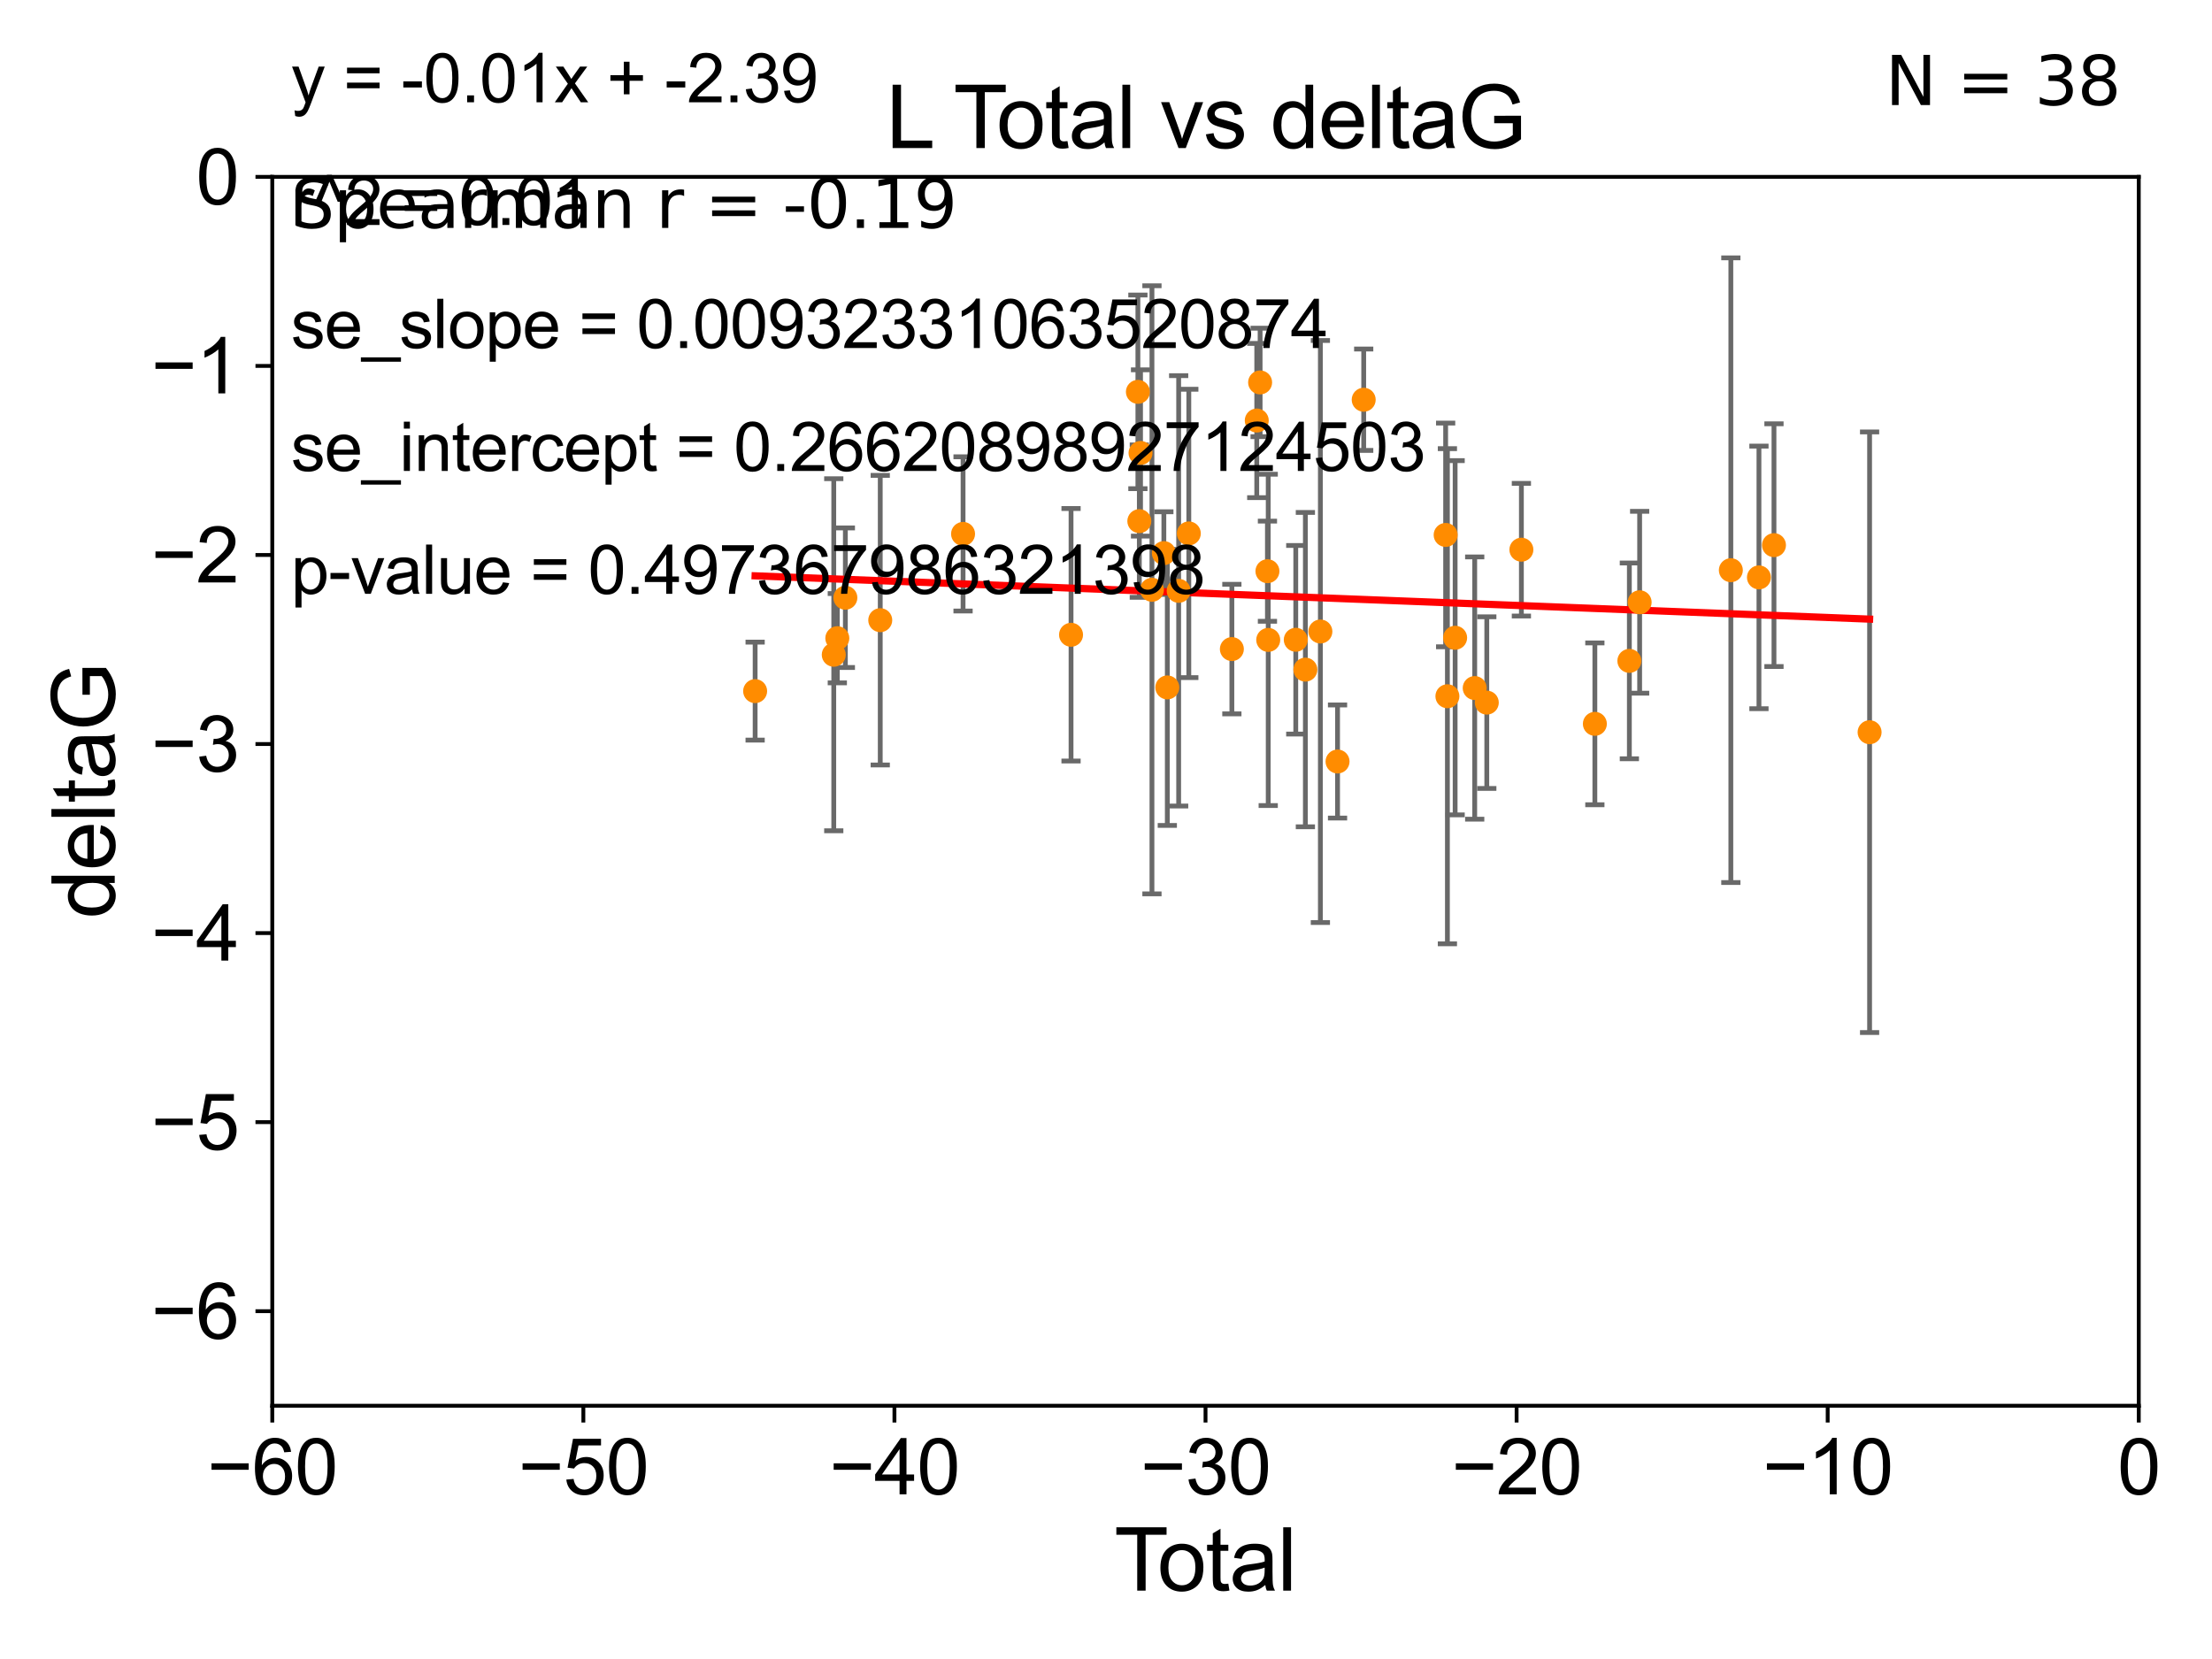 <?xml version="1.0" encoding="utf-8" standalone="no"?>
<!DOCTYPE svg PUBLIC "-//W3C//DTD SVG 1.1//EN"
  "http://www.w3.org/Graphics/SVG/1.1/DTD/svg11.dtd">
<svg xmlns:xlink="http://www.w3.org/1999/xlink" width="460.8pt" height="345.6pt" viewBox="0 0 460.8 345.6" xmlns="http://www.w3.org/2000/svg" version="1.1">
 <defs>
  <style type="text/css">*{stroke-linejoin: round; stroke-linecap: butt}</style>
 </defs>
 <g id="figure_1">
  <g id="patch_1">
   <path d="M 0 345.6 
L 460.8 345.6 
L 460.8 0 
L 0 0 
z
" style="fill: #ffffff"/>
  </g>
  <g id="axes_1">
   <g id="patch_2">
    <path d="M 56.72 292.84 
L 445.545 292.84 
L 445.545 36.842 
L 56.72 36.842 
z
" style="fill: #ffffff"/>
   </g>
   <g id="PathCollection_1">
    <defs>
     <path id="m56b2eea9cc" d="M 0 1.118 
C 0.297 1.118 0.581 1 0.791 0.791 
C 1 0.581 1.118 0.297 1.118 0 
C 1.118 -0.297 1 -0.581 0.791 -0.791 
C 0.581 -1 0.297 -1.118 0 -1.118 
C -0.297 -1.118 -0.581 -1 -0.791 -0.791 
C -1 -0.581 -1.118 -0.297 -1.118 0 
C -1.118 0.297 -1 0.581 -0.791 0.791 
C -0.581 1 -0.297 1.118 0 1.118 
z
" style="stroke: #ff8c00"/>
    </defs>
    <g clip-path="url(#p511d4b8b87)">
     <use xlink:href="#m56b2eea9cc" x="157.308" y="143.973" style="fill: #ff8c00; stroke: #ff8c00"/>
     <use xlink:href="#m56b2eea9cc" x="173.688" y="136.396" style="fill: #ff8c00; stroke: #ff8c00"/>
     <use xlink:href="#m56b2eea9cc" x="174.428" y="132.951" style="fill: #ff8c00; stroke: #ff8c00"/>
     <use xlink:href="#m56b2eea9cc" x="176.105" y="124.516" style="fill: #ff8c00; stroke: #ff8c00"/>
     <use xlink:href="#m56b2eea9cc" x="183.372" y="129.194" style="fill: #ff8c00; stroke: #ff8c00"/>
     <use xlink:href="#m56b2eea9cc" x="200.623" y="111.222" style="fill: #ff8c00; stroke: #ff8c00"/>
     <use xlink:href="#m56b2eea9cc" x="223.118" y="132.235" style="fill: #ff8c00; stroke: #ff8c00"/>
     <use xlink:href="#m56b2eea9cc" x="237.045" y="81.629" style="fill: #ff8c00; stroke: #ff8c00"/>
     <use xlink:href="#m56b2eea9cc" x="237.343" y="108.561" style="fill: #ff8c00; stroke: #ff8c00"/>
     <use xlink:href="#m56b2eea9cc" x="237.594" y="94.36" style="fill: #ff8c00; stroke: #ff8c00"/>
     <use xlink:href="#m56b2eea9cc" x="239.973" y="122.865" style="fill: #ff8c00; stroke: #ff8c00"/>
     <use xlink:href="#m56b2eea9cc" x="242.452" y="115.224" style="fill: #ff8c00; stroke: #ff8c00"/>
     <use xlink:href="#m56b2eea9cc" x="243.172" y="143.203" style="fill: #ff8c00; stroke: #ff8c00"/>
     <use xlink:href="#m56b2eea9cc" x="245.537" y="123.086" style="fill: #ff8c00; stroke: #ff8c00"/>
     <use xlink:href="#m56b2eea9cc" x="247.651" y="111.123" style="fill: #ff8c00; stroke: #ff8c00"/>
     <use xlink:href="#m56b2eea9cc" x="256.621" y="135.214" style="fill: #ff8c00; stroke: #ff8c00"/>
     <use xlink:href="#m56b2eea9cc" x="261.805" y="87.602" style="fill: #ff8c00; stroke: #ff8c00"/>
     <use xlink:href="#m56b2eea9cc" x="262.505" y="79.666" style="fill: #ff8c00; stroke: #ff8c00"/>
     <use xlink:href="#m56b2eea9cc" x="264.03" y="118.992" style="fill: #ff8c00; stroke: #ff8c00"/>
     <use xlink:href="#m56b2eea9cc" x="264.194" y="133.304" style="fill: #ff8c00; stroke: #ff8c00"/>
     <use xlink:href="#m56b2eea9cc" x="269.932" y="133.276" style="fill: #ff8c00; stroke: #ff8c00"/>
     <use xlink:href="#m56b2eea9cc" x="271.934" y="139.496" style="fill: #ff8c00; stroke: #ff8c00"/>
     <use xlink:href="#m56b2eea9cc" x="275.059" y="131.555" style="fill: #ff8c00; stroke: #ff8c00"/>
     <use xlink:href="#m56b2eea9cc" x="278.635" y="158.636" style="fill: #ff8c00; stroke: #ff8c00"/>
     <use xlink:href="#m56b2eea9cc" x="284.084" y="83.271" style="fill: #ff8c00; stroke: #ff8c00"/>
     <use xlink:href="#m56b2eea9cc" x="301.154" y="111.437" style="fill: #ff8c00; stroke: #ff8c00"/>
     <use xlink:href="#m56b2eea9cc" x="301.521" y="145.041" style="fill: #ff8c00; stroke: #ff8c00"/>
     <use xlink:href="#m56b2eea9cc" x="303.131" y="132.856" style="fill: #ff8c00; stroke: #ff8c00"/>
     <use xlink:href="#m56b2eea9cc" x="307.209" y="143.333" style="fill: #ff8c00; stroke: #ff8c00"/>
     <use xlink:href="#m56b2eea9cc" x="309.726" y="146.367" style="fill: #ff8c00; stroke: #ff8c00"/>
     <use xlink:href="#m56b2eea9cc" x="316.933" y="114.51" style="fill: #ff8c00; stroke: #ff8c00"/>
     <use xlink:href="#m56b2eea9cc" x="332.239" y="150.79" style="fill: #ff8c00; stroke: #ff8c00"/>
     <use xlink:href="#m56b2eea9cc" x="339.426" y="137.675" style="fill: #ff8c00; stroke: #ff8c00"/>
     <use xlink:href="#m56b2eea9cc" x="341.568" y="125.461" style="fill: #ff8c00; stroke: #ff8c00"/>
     <use xlink:href="#m56b2eea9cc" x="360.567" y="118.783" style="fill: #ff8c00; stroke: #ff8c00"/>
     <use xlink:href="#m56b2eea9cc" x="366.421" y="120.283" style="fill: #ff8c00; stroke: #ff8c00"/>
     <use xlink:href="#m56b2eea9cc" x="369.551" y="113.563" style="fill: #ff8c00; stroke: #ff8c00"/>
     <use xlink:href="#m56b2eea9cc" x="389.47" y="152.536" style="fill: #ff8c00; stroke: #ff8c00"/>
    </g>
   </g>
   <g id="matplotlib.axis_1">
    <g id="xtick_1">
     <g id="line2d_1">
      <defs>
       <path id="mb2eb479eda" d="M 0 0 
L 0 3.5 
" style="stroke: #000000; stroke-width: 0.8"/>
      </defs>
      <g>
       <use xlink:href="#mb2eb479eda" x="56.72" y="292.84" style="stroke: #000000; stroke-width: 0.8"/>
      </g>
     </g>
     <g id="text_1">
      <!-- −60 -->
      <g transform="translate(43.15 311.293)scale(0.16 -0.16)">
       <defs>
        <path id="ArialMT-2212" d="M 3381 1997 
L 356 1997 
L 356 2522 
L 3381 2522 
L 3381 1997 
z
" transform="scale(0.016)"/>
        <path id="ArialMT-36" d="M 3184 3459 
L 2625 3416 
Q 2550 3747 2413 3897 
Q 2184 4138 1850 4138 
Q 1581 4138 1378 3988 
Q 1113 3794 959 3422 
Q 806 3050 800 2363 
Q 1003 2672 1297 2822 
Q 1591 2972 1913 2972 
Q 2475 2972 2870 2558 
Q 3266 2144 3266 1488 
Q 3266 1056 3080 686 
Q 2894 316 2569 119 
Q 2244 -78 1831 -78 
Q 1128 -78 684 439 
Q 241 956 241 2144 
Q 241 3472 731 4075 
Q 1159 4600 1884 4600 
Q 2425 4600 2770 4297 
Q 3116 3994 3184 3459 
z
M 888 1484 
Q 888 1194 1011 928 
Q 1134 663 1356 523 
Q 1578 384 1822 384 
Q 2178 384 2434 671 
Q 2691 959 2691 1453 
Q 2691 1928 2437 2201 
Q 2184 2475 1800 2475 
Q 1419 2475 1153 2201 
Q 888 1928 888 1484 
z
" transform="scale(0.016)"/>
        <path id="ArialMT-30" d="M 266 2259 
Q 266 3072 433 3567 
Q 600 4063 929 4331 
Q 1259 4600 1759 4600 
Q 2128 4600 2406 4451 
Q 2684 4303 2865 4023 
Q 3047 3744 3150 3342 
Q 3253 2941 3253 2259 
Q 3253 1453 3087 958 
Q 2922 463 2592 192 
Q 2263 -78 1759 -78 
Q 1097 -78 719 397 
Q 266 969 266 2259 
z
M 844 2259 
Q 844 1131 1108 757 
Q 1372 384 1759 384 
Q 2147 384 2411 759 
Q 2675 1134 2675 2259 
Q 2675 3391 2411 3762 
Q 2147 4134 1753 4134 
Q 1366 4134 1134 3806 
Q 844 3388 844 2259 
z
" transform="scale(0.016)"/>
       </defs>
       <use xlink:href="#ArialMT-2212"/>
       <use xlink:href="#ArialMT-36" x="58.398"/>
       <use xlink:href="#ArialMT-30" x="114.014"/>
      </g>
     </g>
    </g>
    <g id="xtick_2">
     <g id="line2d_2">
      <g>
       <use xlink:href="#mb2eb479eda" x="121.524" y="292.84" style="stroke: #000000; stroke-width: 0.8"/>
      </g>
     </g>
     <g id="text_2">
      <!-- −50 -->
      <g transform="translate(107.954 311.293)scale(0.16 -0.16)">
       <defs>
        <path id="ArialMT-35" d="M 266 1200 
L 856 1250 
Q 922 819 1161 601 
Q 1400 384 1738 384 
Q 2144 384 2425 690 
Q 2706 997 2706 1503 
Q 2706 1984 2436 2262 
Q 2166 2541 1728 2541 
Q 1456 2541 1237 2417 
Q 1019 2294 894 2097 
L 366 2166 
L 809 4519 
L 3088 4519 
L 3088 3981 
L 1259 3981 
L 1013 2750 
Q 1425 3038 1878 3038 
Q 2478 3038 2890 2622 
Q 3303 2206 3303 1553 
Q 3303 931 2941 478 
Q 2500 -78 1738 -78 
Q 1113 -78 717 272 
Q 322 622 266 1200 
z
" transform="scale(0.016)"/>
       </defs>
       <use xlink:href="#ArialMT-2212"/>
       <use xlink:href="#ArialMT-35" x="58.398"/>
       <use xlink:href="#ArialMT-30" x="114.014"/>
      </g>
     </g>
    </g>
    <g id="xtick_3">
     <g id="line2d_3">
      <g>
       <use xlink:href="#mb2eb479eda" x="186.328" y="292.84" style="stroke: #000000; stroke-width: 0.8"/>
      </g>
     </g>
     <g id="text_3">
      <!-- −40 -->
      <g transform="translate(172.758 311.293)scale(0.16 -0.16)">
       <defs>
        <path id="ArialMT-34" d="M 2069 0 
L 2069 1097 
L 81 1097 
L 81 1613 
L 2172 4581 
L 2631 4581 
L 2631 1613 
L 3250 1613 
L 3250 1097 
L 2631 1097 
L 2631 0 
L 2069 0 
z
M 2069 1613 
L 2069 3678 
L 634 1613 
L 2069 1613 
z
" transform="scale(0.016)"/>
       </defs>
       <use xlink:href="#ArialMT-2212"/>
       <use xlink:href="#ArialMT-34" x="58.398"/>
       <use xlink:href="#ArialMT-30" x="114.014"/>
      </g>
     </g>
    </g>
    <g id="xtick_4">
     <g id="line2d_4">
      <g>
       <use xlink:href="#mb2eb479eda" x="251.132" y="292.84" style="stroke: #000000; stroke-width: 0.8"/>
      </g>
     </g>
     <g id="text_4">
      <!-- −30 -->
      <g transform="translate(237.562 311.293)scale(0.16 -0.16)">
       <defs>
        <path id="ArialMT-33" d="M 269 1209 
L 831 1284 
Q 928 806 1161 595 
Q 1394 384 1728 384 
Q 2125 384 2398 659 
Q 2672 934 2672 1341 
Q 2672 1728 2419 1979 
Q 2166 2231 1775 2231 
Q 1616 2231 1378 2169 
L 1441 2663 
Q 1497 2656 1531 2656 
Q 1891 2656 2178 2843 
Q 2466 3031 2466 3422 
Q 2466 3731 2256 3934 
Q 2047 4138 1716 4138 
Q 1388 4138 1169 3931 
Q 950 3725 888 3313 
L 325 3413 
Q 428 3978 793 4289 
Q 1159 4600 1703 4600 
Q 2078 4600 2393 4439 
Q 2709 4278 2876 4000 
Q 3044 3722 3044 3409 
Q 3044 3113 2884 2869 
Q 2725 2625 2413 2481 
Q 2819 2388 3044 2092 
Q 3269 1797 3269 1353 
Q 3269 753 2831 336 
Q 2394 -81 1725 -81 
Q 1122 -81 723 278 
Q 325 638 269 1209 
z
" transform="scale(0.016)"/>
       </defs>
       <use xlink:href="#ArialMT-2212"/>
       <use xlink:href="#ArialMT-33" x="58.398"/>
       <use xlink:href="#ArialMT-30" x="114.014"/>
      </g>
     </g>
    </g>
    <g id="xtick_5">
     <g id="line2d_5">
      <g>
       <use xlink:href="#mb2eb479eda" x="315.937" y="292.84" style="stroke: #000000; stroke-width: 0.8"/>
      </g>
     </g>
     <g id="text_5">
      <!-- −20 -->
      <g transform="translate(302.367 311.293)scale(0.16 -0.16)">
       <defs>
        <path id="ArialMT-32" d="M 3222 541 
L 3222 0 
L 194 0 
Q 188 203 259 391 
Q 375 700 629 1000 
Q 884 1300 1366 1694 
Q 2113 2306 2375 2664 
Q 2638 3022 2638 3341 
Q 2638 3675 2398 3904 
Q 2159 4134 1775 4134 
Q 1369 4134 1125 3890 
Q 881 3647 878 3216 
L 300 3275 
Q 359 3922 746 4261 
Q 1134 4600 1788 4600 
Q 2447 4600 2831 4234 
Q 3216 3869 3216 3328 
Q 3216 3053 3103 2787 
Q 2991 2522 2730 2228 
Q 2469 1934 1863 1422 
Q 1356 997 1212 845 
Q 1069 694 975 541 
L 3222 541 
z
" transform="scale(0.016)"/>
       </defs>
       <use xlink:href="#ArialMT-2212"/>
       <use xlink:href="#ArialMT-32" x="58.398"/>
       <use xlink:href="#ArialMT-30" x="114.014"/>
      </g>
     </g>
    </g>
    <g id="xtick_6">
     <g id="line2d_6">
      <g>
       <use xlink:href="#mb2eb479eda" x="380.741" y="292.84" style="stroke: #000000; stroke-width: 0.8"/>
      </g>
     </g>
     <g id="text_6">
      <!-- −10 -->
      <g transform="translate(367.171 311.293)scale(0.16 -0.16)">
       <defs>
        <path id="ArialMT-31" d="M 2384 0 
L 1822 0 
L 1822 3584 
Q 1619 3391 1289 3197 
Q 959 3003 697 2906 
L 697 3450 
Q 1169 3672 1522 3987 
Q 1875 4303 2022 4600 
L 2384 4600 
L 2384 0 
z
" transform="scale(0.016)"/>
       </defs>
       <use xlink:href="#ArialMT-2212"/>
       <use xlink:href="#ArialMT-31" x="58.398"/>
       <use xlink:href="#ArialMT-30" x="114.014"/>
      </g>
     </g>
    </g>
    <g id="xtick_7">
     <g id="line2d_7">
      <g>
       <use xlink:href="#mb2eb479eda" x="445.545" y="292.84" style="stroke: #000000; stroke-width: 0.8"/>
      </g>
     </g>
     <g id="text_7">
      <!-- 0 -->
      <g transform="translate(441.096 311.293)scale(0.16 -0.16)">
       <use xlink:href="#ArialMT-30"/>
      </g>
     </g>
    </g>
    <g id="text_8">
     <!-- Total -->
     <g transform="translate(232.127 331.357)scale(0.18 -0.18)">
      <defs>
       <path id="ArialMT-54" d="M 1659 0 
L 1659 4041 
L 150 4041 
L 150 4581 
L 3781 4581 
L 3781 4041 
L 2266 4041 
L 2266 0 
L 1659 0 
z
" transform="scale(0.016)"/>
       <path id="ArialMT-6f" d="M 213 1659 
Q 213 2581 725 3025 
Q 1153 3394 1769 3394 
Q 2453 3394 2887 2945 
Q 3322 2497 3322 1706 
Q 3322 1066 3130 698 
Q 2938 331 2570 128 
Q 2203 -75 1769 -75 
Q 1072 -75 642 372 
Q 213 819 213 1659 
z
M 791 1659 
Q 791 1022 1069 705 
Q 1347 388 1769 388 
Q 2188 388 2466 706 
Q 2744 1025 2744 1678 
Q 2744 2294 2464 2611 
Q 2184 2928 1769 2928 
Q 1347 2928 1069 2612 
Q 791 2297 791 1659 
z
" transform="scale(0.016)"/>
       <path id="ArialMT-74" d="M 1650 503 
L 1731 6 
Q 1494 -44 1306 -44 
Q 1000 -44 831 53 
Q 663 150 594 308 
Q 525 466 525 972 
L 525 2881 
L 113 2881 
L 113 3319 
L 525 3319 
L 525 4141 
L 1084 4478 
L 1084 3319 
L 1650 3319 
L 1650 2881 
L 1084 2881 
L 1084 941 
Q 1084 700 1114 631 
Q 1144 563 1211 522 
Q 1278 481 1403 481 
Q 1497 481 1650 503 
z
" transform="scale(0.016)"/>
       <path id="ArialMT-61" d="M 2588 409 
Q 2275 144 1986 34 
Q 1697 -75 1366 -75 
Q 819 -75 525 192 
Q 231 459 231 875 
Q 231 1119 342 1320 
Q 453 1522 633 1644 
Q 813 1766 1038 1828 
Q 1203 1872 1538 1913 
Q 2219 1994 2541 2106 
Q 2544 2222 2544 2253 
Q 2544 2597 2384 2738 
Q 2169 2928 1744 2928 
Q 1347 2928 1158 2789 
Q 969 2650 878 2297 
L 328 2372 
Q 403 2725 575 2942 
Q 747 3159 1072 3276 
Q 1397 3394 1825 3394 
Q 2250 3394 2515 3294 
Q 2781 3194 2906 3042 
Q 3031 2891 3081 2659 
Q 3109 2516 3109 2141 
L 3109 1391 
Q 3109 606 3145 398 
Q 3181 191 3288 0 
L 2700 0 
Q 2613 175 2588 409 
z
M 2541 1666 
Q 2234 1541 1622 1453 
Q 1275 1403 1131 1340 
Q 988 1278 909 1158 
Q 831 1038 831 891 
Q 831 666 1001 516 
Q 1172 366 1500 366 
Q 1825 366 2078 508 
Q 2331 650 2450 897 
Q 2541 1088 2541 1459 
L 2541 1666 
z
" transform="scale(0.016)"/>
       <path id="ArialMT-6c" d="M 409 0 
L 409 4581 
L 972 4581 
L 972 0 
L 409 0 
z
" transform="scale(0.016)"/>
      </defs>
      <use xlink:href="#ArialMT-54"/>
      <use xlink:href="#ArialMT-6f" x="49.959"/>
      <use xlink:href="#ArialMT-74" x="105.574"/>
      <use xlink:href="#ArialMT-61" x="133.357"/>
      <use xlink:href="#ArialMT-6c" x="188.973"/>
     </g>
    </g>
   </g>
   <g id="matplotlib.axis_2">
    <g id="ytick_1">
     <g id="line2d_8">
      <defs>
       <path id="m86c4dd6af6" d="M 0 0 
L -3.5 0 
" style="stroke: #000000; stroke-width: 0.8"/>
      </defs>
      <g>
       <use xlink:href="#m86c4dd6af6" x="56.72" y="273.148" style="stroke: #000000; stroke-width: 0.8"/>
      </g>
     </g>
     <g id="text_9">
      <!-- −6 -->
      <g transform="translate(31.477 278.874)scale(0.16 -0.16)">
       <use xlink:href="#ArialMT-2212"/>
       <use xlink:href="#ArialMT-36" x="58.398"/>
      </g>
     </g>
    </g>
    <g id="ytick_2">
     <g id="line2d_9">
      <g>
       <use xlink:href="#m86c4dd6af6" x="56.72" y="233.764" style="stroke: #000000; stroke-width: 0.8"/>
      </g>
     </g>
     <g id="text_10">
      <!-- −5 -->
      <g transform="translate(31.477 239.49)scale(0.16 -0.16)">
       <use xlink:href="#ArialMT-2212"/>
       <use xlink:href="#ArialMT-35" x="58.398"/>
      </g>
     </g>
    </g>
    <g id="ytick_3">
     <g id="line2d_10">
      <g>
       <use xlink:href="#m86c4dd6af6" x="56.72" y="194.379" style="stroke: #000000; stroke-width: 0.8"/>
      </g>
     </g>
     <g id="text_11">
      <!-- −4 -->
      <g transform="translate(31.477 200.106)scale(0.16 -0.16)">
       <use xlink:href="#ArialMT-2212"/>
       <use xlink:href="#ArialMT-34" x="58.398"/>
      </g>
     </g>
    </g>
    <g id="ytick_4">
     <g id="line2d_11">
      <g>
       <use xlink:href="#m86c4dd6af6" x="56.72" y="154.995" style="stroke: #000000; stroke-width: 0.8"/>
      </g>
     </g>
     <g id="text_12">
      <!-- −3 -->
      <g transform="translate(31.477 160.721)scale(0.16 -0.16)">
       <use xlink:href="#ArialMT-2212"/>
       <use xlink:href="#ArialMT-33" x="58.398"/>
      </g>
     </g>
    </g>
    <g id="ytick_5">
     <g id="line2d_12">
      <g>
       <use xlink:href="#m86c4dd6af6" x="56.72" y="115.611" style="stroke: #000000; stroke-width: 0.8"/>
      </g>
     </g>
     <g id="text_13">
      <!-- −2 -->
      <g transform="translate(31.477 121.337)scale(0.16 -0.16)">
       <use xlink:href="#ArialMT-2212"/>
       <use xlink:href="#ArialMT-32" x="58.398"/>
      </g>
     </g>
    </g>
    <g id="ytick_6">
     <g id="line2d_13">
      <g>
       <use xlink:href="#m86c4dd6af6" x="56.72" y="76.226" style="stroke: #000000; stroke-width: 0.8"/>
      </g>
     </g>
     <g id="text_14">
      <!-- −1 -->
      <g transform="translate(31.477 81.953)scale(0.16 -0.16)">
       <use xlink:href="#ArialMT-2212"/>
       <use xlink:href="#ArialMT-31" x="58.398"/>
      </g>
     </g>
    </g>
    <g id="ytick_7">
     <g id="line2d_14">
      <g>
       <use xlink:href="#m86c4dd6af6" x="56.72" y="36.842" style="stroke: #000000; stroke-width: 0.8"/>
      </g>
     </g>
     <g id="text_15">
      <!-- 0 -->
      <g transform="translate(40.822 42.568)scale(0.16 -0.16)">
       <use xlink:href="#ArialMT-30"/>
      </g>
     </g>
    </g>
    <g id="text_16">
     <!-- deltaG -->
     <g transform="translate(23.9 191.356)rotate(-90)scale(0.18 -0.18)">
      <defs>
       <path id="ArialMT-64" d="M 2575 0 
L 2575 419 
Q 2259 -75 1647 -75 
Q 1250 -75 917 144 
Q 584 363 401 755 
Q 219 1147 219 1656 
Q 219 2153 384 2558 
Q 550 2963 881 3178 
Q 1213 3394 1622 3394 
Q 1922 3394 2156 3267 
Q 2391 3141 2538 2938 
L 2538 4581 
L 3097 4581 
L 3097 0 
L 2575 0 
z
M 797 1656 
Q 797 1019 1065 703 
Q 1334 388 1700 388 
Q 2069 388 2326 689 
Q 2584 991 2584 1609 
Q 2584 2291 2321 2609 
Q 2059 2928 1675 2928 
Q 1300 2928 1048 2622 
Q 797 2316 797 1656 
z
" transform="scale(0.016)"/>
       <path id="ArialMT-65" d="M 2694 1069 
L 3275 997 
Q 3138 488 2766 206 
Q 2394 -75 1816 -75 
Q 1088 -75 661 373 
Q 234 822 234 1631 
Q 234 2469 665 2931 
Q 1097 3394 1784 3394 
Q 2450 3394 2872 2941 
Q 3294 2488 3294 1666 
Q 3294 1616 3291 1516 
L 816 1516 
Q 847 969 1125 678 
Q 1403 388 1819 388 
Q 2128 388 2347 550 
Q 2566 713 2694 1069 
z
M 847 1978 
L 2700 1978 
Q 2663 2397 2488 2606 
Q 2219 2931 1791 2931 
Q 1403 2931 1139 2672 
Q 875 2413 847 1978 
z
" transform="scale(0.016)"/>
       <path id="ArialMT-47" d="M 2638 1797 
L 2638 2334 
L 4578 2338 
L 4578 638 
Q 4131 281 3656 101 
Q 3181 -78 2681 -78 
Q 2006 -78 1454 211 
Q 903 500 622 1047 
Q 341 1594 341 2269 
Q 341 2938 620 3517 
Q 900 4097 1425 4378 
Q 1950 4659 2634 4659 
Q 3131 4659 3532 4498 
Q 3934 4338 4162 4050 
Q 4391 3763 4509 3300 
L 3963 3150 
Q 3859 3500 3706 3700 
Q 3553 3900 3268 4020 
Q 2984 4141 2638 4141 
Q 2222 4141 1919 4014 
Q 1616 3888 1430 3681 
Q 1244 3475 1141 3228 
Q 966 2803 966 2306 
Q 966 1694 1177 1281 
Q 1388 869 1791 669 
Q 2194 469 2647 469 
Q 3041 469 3416 620 
Q 3791 772 3984 944 
L 3984 1797 
L 2638 1797 
z
" transform="scale(0.016)"/>
      </defs>
      <use xlink:href="#ArialMT-64"/>
      <use xlink:href="#ArialMT-65" x="55.615"/>
      <use xlink:href="#ArialMT-6c" x="111.23"/>
      <use xlink:href="#ArialMT-74" x="133.447"/>
      <use xlink:href="#ArialMT-61" x="161.23"/>
      <use xlink:href="#ArialMT-47" x="216.846"/>
     </g>
    </g>
   </g>
   <g id="LineCollection_1">
    <path d="M 157.308 154.179 
L 157.308 133.766 
" clip-path="url(#p511d4b8b87)" style="fill: none; stroke: #696969"/>
    <path d="M 173.688 173.065 
L 173.688 99.727 
" clip-path="url(#p511d4b8b87)" style="fill: none; stroke: #696969"/>
    <path d="M 174.428 142.255 
L 174.428 123.648 
" clip-path="url(#p511d4b8b87)" style="fill: none; stroke: #696969"/>
    <path d="M 176.105 139.053 
L 176.105 109.979 
" clip-path="url(#p511d4b8b87)" style="fill: none; stroke: #696969"/>
    <path d="M 183.372 159.359 
L 183.372 99.028 
" clip-path="url(#p511d4b8b87)" style="fill: none; stroke: #696969"/>
    <path d="M 200.623 127.287 
L 200.623 95.157 
" clip-path="url(#p511d4b8b87)" style="fill: none; stroke: #696969"/>
    <path d="M 223.118 158.535 
L 223.118 105.935 
" clip-path="url(#p511d4b8b87)" style="fill: none; stroke: #696969"/>
    <path d="M 237.045 101.802 
L 237.045 61.456 
" clip-path="url(#p511d4b8b87)" style="fill: none; stroke: #696969"/>
    <path d="M 237.343 124.438 
L 237.343 92.683 
" clip-path="url(#p511d4b8b87)" style="fill: none; stroke: #696969"/>
    <path d="M 237.594 111.683 
L 237.594 77.037 
" clip-path="url(#p511d4b8b87)" style="fill: none; stroke: #696969"/>
    <path d="M 239.973 186.203 
L 239.973 59.527 
" clip-path="url(#p511d4b8b87)" style="fill: none; stroke: #696969"/>
    <path d="M 242.452 123.835 
L 242.452 106.612 
" clip-path="url(#p511d4b8b87)" style="fill: none; stroke: #696969"/>
    <path d="M 243.172 171.954 
L 243.172 114.452 
" clip-path="url(#p511d4b8b87)" style="fill: none; stroke: #696969"/>
    <path d="M 245.537 167.912 
L 245.537 78.26 
" clip-path="url(#p511d4b8b87)" style="fill: none; stroke: #696969"/>
    <path d="M 247.651 141.157 
L 247.651 81.088 
" clip-path="url(#p511d4b8b87)" style="fill: none; stroke: #696969"/>
    <path d="M 256.621 148.707 
L 256.621 121.721 
" clip-path="url(#p511d4b8b87)" style="fill: none; stroke: #696969"/>
    <path d="M 261.805 103.664 
L 261.805 71.541 
" clip-path="url(#p511d4b8b87)" style="fill: none; stroke: #696969"/>
    <path d="M 262.505 90.961 
L 262.505 68.371 
" clip-path="url(#p511d4b8b87)" style="fill: none; stroke: #696969"/>
    <path d="M 264.03 129.424 
L 264.03 108.561 
" clip-path="url(#p511d4b8b87)" style="fill: none; stroke: #696969"/>
    <path d="M 264.194 167.815 
L 264.194 98.792 
" clip-path="url(#p511d4b8b87)" style="fill: none; stroke: #696969"/>
    <path d="M 269.932 152.921 
L 269.932 113.631 
" clip-path="url(#p511d4b8b87)" style="fill: none; stroke: #696969"/>
    <path d="M 271.934 172.237 
L 271.934 106.755 
" clip-path="url(#p511d4b8b87)" style="fill: none; stroke: #696969"/>
    <path d="M 275.059 192.178 
L 275.059 70.932 
" clip-path="url(#p511d4b8b87)" style="fill: none; stroke: #696969"/>
    <path d="M 278.635 170.417 
L 278.635 146.855 
" clip-path="url(#p511d4b8b87)" style="fill: none; stroke: #696969"/>
    <path d="M 284.084 93.831 
L 284.084 72.71 
" clip-path="url(#p511d4b8b87)" style="fill: none; stroke: #696969"/>
    <path d="M 301.154 134.737 
L 301.154 88.137 
" clip-path="url(#p511d4b8b87)" style="fill: none; stroke: #696969"/>
    <path d="M 301.521 196.617 
L 301.521 93.464 
" clip-path="url(#p511d4b8b87)" style="fill: none; stroke: #696969"/>
    <path d="M 303.131 169.754 
L 303.131 95.957 
" clip-path="url(#p511d4b8b87)" style="fill: none; stroke: #696969"/>
    <path d="M 307.209 170.648 
L 307.209 116.019 
" clip-path="url(#p511d4b8b87)" style="fill: none; stroke: #696969"/>
    <path d="M 309.726 164.244 
L 309.726 128.49 
" clip-path="url(#p511d4b8b87)" style="fill: none; stroke: #696969"/>
    <path d="M 316.933 128.328 
L 316.933 100.693 
" clip-path="url(#p511d4b8b87)" style="fill: none; stroke: #696969"/>
    <path d="M 332.239 167.645 
L 332.239 133.935 
" clip-path="url(#p511d4b8b87)" style="fill: none; stroke: #696969"/>
    <path d="M 339.426 158.066 
L 339.426 117.284 
" clip-path="url(#p511d4b8b87)" style="fill: none; stroke: #696969"/>
    <path d="M 341.568 144.399 
L 341.568 106.522 
" clip-path="url(#p511d4b8b87)" style="fill: none; stroke: #696969"/>
    <path d="M 360.567 183.849 
L 360.567 53.718 
" clip-path="url(#p511d4b8b87)" style="fill: none; stroke: #696969"/>
    <path d="M 366.421 147.631 
L 366.421 92.935 
" clip-path="url(#p511d4b8b87)" style="fill: none; stroke: #696969"/>
    <path d="M 369.551 138.847 
L 369.551 88.279 
" clip-path="url(#p511d4b8b87)" style="fill: none; stroke: #696969"/>
    <path d="M 389.47 215.092 
L 389.47 89.98 
" clip-path="url(#p511d4b8b87)" style="fill: none; stroke: #696969"/>
   </g>
   <g id="line2d_15">
    <defs>
     <path id="m998a201ee4" d="M 2 0 
L -2 -0 
" style="stroke: #696969"/>
    </defs>
    <g clip-path="url(#p511d4b8b87)">
     <use xlink:href="#m998a201ee4" x="157.308" y="154.179" style="fill: #696969; stroke: #696969"/>
     <use xlink:href="#m998a201ee4" x="173.688" y="173.065" style="fill: #696969; stroke: #696969"/>
     <use xlink:href="#m998a201ee4" x="174.428" y="142.255" style="fill: #696969; stroke: #696969"/>
     <use xlink:href="#m998a201ee4" x="176.105" y="139.053" style="fill: #696969; stroke: #696969"/>
     <use xlink:href="#m998a201ee4" x="183.372" y="159.359" style="fill: #696969; stroke: #696969"/>
     <use xlink:href="#m998a201ee4" x="200.623" y="127.287" style="fill: #696969; stroke: #696969"/>
     <use xlink:href="#m998a201ee4" x="223.118" y="158.535" style="fill: #696969; stroke: #696969"/>
     <use xlink:href="#m998a201ee4" x="237.045" y="101.802" style="fill: #696969; stroke: #696969"/>
     <use xlink:href="#m998a201ee4" x="237.343" y="124.438" style="fill: #696969; stroke: #696969"/>
     <use xlink:href="#m998a201ee4" x="237.594" y="111.683" style="fill: #696969; stroke: #696969"/>
     <use xlink:href="#m998a201ee4" x="239.973" y="186.203" style="fill: #696969; stroke: #696969"/>
     <use xlink:href="#m998a201ee4" x="242.452" y="123.835" style="fill: #696969; stroke: #696969"/>
     <use xlink:href="#m998a201ee4" x="243.172" y="171.954" style="fill: #696969; stroke: #696969"/>
     <use xlink:href="#m998a201ee4" x="245.537" y="167.912" style="fill: #696969; stroke: #696969"/>
     <use xlink:href="#m998a201ee4" x="247.651" y="141.157" style="fill: #696969; stroke: #696969"/>
     <use xlink:href="#m998a201ee4" x="256.621" y="148.707" style="fill: #696969; stroke: #696969"/>
     <use xlink:href="#m998a201ee4" x="261.805" y="103.664" style="fill: #696969; stroke: #696969"/>
     <use xlink:href="#m998a201ee4" x="262.505" y="90.961" style="fill: #696969; stroke: #696969"/>
     <use xlink:href="#m998a201ee4" x="264.03" y="129.424" style="fill: #696969; stroke: #696969"/>
     <use xlink:href="#m998a201ee4" x="264.194" y="167.815" style="fill: #696969; stroke: #696969"/>
     <use xlink:href="#m998a201ee4" x="269.932" y="152.921" style="fill: #696969; stroke: #696969"/>
     <use xlink:href="#m998a201ee4" x="271.934" y="172.237" style="fill: #696969; stroke: #696969"/>
     <use xlink:href="#m998a201ee4" x="275.059" y="192.178" style="fill: #696969; stroke: #696969"/>
     <use xlink:href="#m998a201ee4" x="278.635" y="170.417" style="fill: #696969; stroke: #696969"/>
     <use xlink:href="#m998a201ee4" x="284.084" y="93.831" style="fill: #696969; stroke: #696969"/>
     <use xlink:href="#m998a201ee4" x="301.154" y="134.737" style="fill: #696969; stroke: #696969"/>
     <use xlink:href="#m998a201ee4" x="301.521" y="196.617" style="fill: #696969; stroke: #696969"/>
     <use xlink:href="#m998a201ee4" x="303.131" y="169.754" style="fill: #696969; stroke: #696969"/>
     <use xlink:href="#m998a201ee4" x="307.209" y="170.648" style="fill: #696969; stroke: #696969"/>
     <use xlink:href="#m998a201ee4" x="309.726" y="164.244" style="fill: #696969; stroke: #696969"/>
     <use xlink:href="#m998a201ee4" x="316.933" y="128.328" style="fill: #696969; stroke: #696969"/>
     <use xlink:href="#m998a201ee4" x="332.239" y="167.645" style="fill: #696969; stroke: #696969"/>
     <use xlink:href="#m998a201ee4" x="339.426" y="158.066" style="fill: #696969; stroke: #696969"/>
     <use xlink:href="#m998a201ee4" x="341.568" y="144.399" style="fill: #696969; stroke: #696969"/>
     <use xlink:href="#m998a201ee4" x="360.567" y="183.849" style="fill: #696969; stroke: #696969"/>
     <use xlink:href="#m998a201ee4" x="366.421" y="147.631" style="fill: #696969; stroke: #696969"/>
     <use xlink:href="#m998a201ee4" x="369.551" y="138.847" style="fill: #696969; stroke: #696969"/>
     <use xlink:href="#m998a201ee4" x="389.47" y="215.092" style="fill: #696969; stroke: #696969"/>
    </g>
   </g>
   <g id="line2d_16">
    <g clip-path="url(#p511d4b8b87)">
     <use xlink:href="#m998a201ee4" x="157.308" y="133.766" style="fill: #696969; stroke: #696969"/>
     <use xlink:href="#m998a201ee4" x="173.688" y="99.727" style="fill: #696969; stroke: #696969"/>
     <use xlink:href="#m998a201ee4" x="174.428" y="123.648" style="fill: #696969; stroke: #696969"/>
     <use xlink:href="#m998a201ee4" x="176.105" y="109.979" style="fill: #696969; stroke: #696969"/>
     <use xlink:href="#m998a201ee4" x="183.372" y="99.028" style="fill: #696969; stroke: #696969"/>
     <use xlink:href="#m998a201ee4" x="200.623" y="95.157" style="fill: #696969; stroke: #696969"/>
     <use xlink:href="#m998a201ee4" x="223.118" y="105.935" style="fill: #696969; stroke: #696969"/>
     <use xlink:href="#m998a201ee4" x="237.045" y="61.456" style="fill: #696969; stroke: #696969"/>
     <use xlink:href="#m998a201ee4" x="237.343" y="92.683" style="fill: #696969; stroke: #696969"/>
     <use xlink:href="#m998a201ee4" x="237.594" y="77.037" style="fill: #696969; stroke: #696969"/>
     <use xlink:href="#m998a201ee4" x="239.973" y="59.527" style="fill: #696969; stroke: #696969"/>
     <use xlink:href="#m998a201ee4" x="242.452" y="106.612" style="fill: #696969; stroke: #696969"/>
     <use xlink:href="#m998a201ee4" x="243.172" y="114.452" style="fill: #696969; stroke: #696969"/>
     <use xlink:href="#m998a201ee4" x="245.537" y="78.26" style="fill: #696969; stroke: #696969"/>
     <use xlink:href="#m998a201ee4" x="247.651" y="81.088" style="fill: #696969; stroke: #696969"/>
     <use xlink:href="#m998a201ee4" x="256.621" y="121.721" style="fill: #696969; stroke: #696969"/>
     <use xlink:href="#m998a201ee4" x="261.805" y="71.541" style="fill: #696969; stroke: #696969"/>
     <use xlink:href="#m998a201ee4" x="262.505" y="68.371" style="fill: #696969; stroke: #696969"/>
     <use xlink:href="#m998a201ee4" x="264.03" y="108.561" style="fill: #696969; stroke: #696969"/>
     <use xlink:href="#m998a201ee4" x="264.194" y="98.792" style="fill: #696969; stroke: #696969"/>
     <use xlink:href="#m998a201ee4" x="269.932" y="113.631" style="fill: #696969; stroke: #696969"/>
     <use xlink:href="#m998a201ee4" x="271.934" y="106.755" style="fill: #696969; stroke: #696969"/>
     <use xlink:href="#m998a201ee4" x="275.059" y="70.932" style="fill: #696969; stroke: #696969"/>
     <use xlink:href="#m998a201ee4" x="278.635" y="146.855" style="fill: #696969; stroke: #696969"/>
     <use xlink:href="#m998a201ee4" x="284.084" y="72.71" style="fill: #696969; stroke: #696969"/>
     <use xlink:href="#m998a201ee4" x="301.154" y="88.137" style="fill: #696969; stroke: #696969"/>
     <use xlink:href="#m998a201ee4" x="301.521" y="93.464" style="fill: #696969; stroke: #696969"/>
     <use xlink:href="#m998a201ee4" x="303.131" y="95.957" style="fill: #696969; stroke: #696969"/>
     <use xlink:href="#m998a201ee4" x="307.209" y="116.019" style="fill: #696969; stroke: #696969"/>
     <use xlink:href="#m998a201ee4" x="309.726" y="128.49" style="fill: #696969; stroke: #696969"/>
     <use xlink:href="#m998a201ee4" x="316.933" y="100.693" style="fill: #696969; stroke: #696969"/>
     <use xlink:href="#m998a201ee4" x="332.239" y="133.935" style="fill: #696969; stroke: #696969"/>
     <use xlink:href="#m998a201ee4" x="339.426" y="117.284" style="fill: #696969; stroke: #696969"/>
     <use xlink:href="#m998a201ee4" x="341.568" y="106.522" style="fill: #696969; stroke: #696969"/>
     <use xlink:href="#m998a201ee4" x="360.567" y="53.718" style="fill: #696969; stroke: #696969"/>
     <use xlink:href="#m998a201ee4" x="366.421" y="92.935" style="fill: #696969; stroke: #696969"/>
     <use xlink:href="#m998a201ee4" x="369.551" y="88.279" style="fill: #696969; stroke: #696969"/>
     <use xlink:href="#m998a201ee4" x="389.47" y="89.98" style="fill: #696969; stroke: #696969"/>
    </g>
   </g>
   <g id="line2d_17">
    <path d="M 157.308 119.956 
L 173.688 120.592 
L 174.428 120.621 
L 176.105 120.686 
L 183.372 120.969 
L 200.623 121.639 
L 223.118 122.513 
L 237.045 123.054 
L 237.343 123.065 
L 237.594 123.075 
L 239.973 123.167 
L 242.452 123.264 
L 243.172 123.292 
L 245.537 123.384 
L 247.651 123.466 
L 256.621 123.814 
L 261.805 124.015 
L 262.505 124.043 
L 264.03 124.102 
L 264.194 124.108 
L 269.932 124.331 
L 271.934 124.409 
L 275.059 124.53 
L 278.635 124.669 
L 284.084 124.881 
L 301.154 125.544 
L 301.521 125.558 
L 303.131 125.621 
L 307.209 125.779 
L 309.726 125.877 
L 316.933 126.157 
L 332.239 126.752 
L 339.426 127.031 
L 341.568 127.114 
L 360.567 127.852 
L 366.421 128.079 
L 369.551 128.201 
L 389.47 128.975 
" clip-path="url(#p511d4b8b87)" style="fill: none; stroke: #ff0000; stroke-width: 1.5; stroke-linecap: square"/>
   </g>
   <g id="line2d_18">
    <defs>
     <path id="mc6626f183e" d="M 0 2 
C 0.53 2 1.039 1.789 1.414 1.414 
C 1.789 1.039 2 0.53 2 0 
C 2 -0.53 1.789 -1.039 1.414 -1.414 
C 1.039 -1.789 0.53 -2 0 -2 
C -0.53 -2 -1.039 -1.789 -1.414 -1.414 
C -1.789 -1.039 -2 -0.53 -2 0 
C -2 0.53 -1.789 1.039 -1.414 1.414 
C -1.039 1.789 -0.53 2 0 2 
z
" style="stroke: #ff8c00"/>
    </defs>
    <g clip-path="url(#p511d4b8b87)">
     <use xlink:href="#mc6626f183e" x="157.308" y="143.973" style="fill: #ff8c00; stroke: #ff8c00"/>
     <use xlink:href="#mc6626f183e" x="173.688" y="136.396" style="fill: #ff8c00; stroke: #ff8c00"/>
     <use xlink:href="#mc6626f183e" x="174.428" y="132.951" style="fill: #ff8c00; stroke: #ff8c00"/>
     <use xlink:href="#mc6626f183e" x="176.105" y="124.516" style="fill: #ff8c00; stroke: #ff8c00"/>
     <use xlink:href="#mc6626f183e" x="183.372" y="129.194" style="fill: #ff8c00; stroke: #ff8c00"/>
     <use xlink:href="#mc6626f183e" x="200.623" y="111.222" style="fill: #ff8c00; stroke: #ff8c00"/>
     <use xlink:href="#mc6626f183e" x="223.118" y="132.235" style="fill: #ff8c00; stroke: #ff8c00"/>
     <use xlink:href="#mc6626f183e" x="237.045" y="81.629" style="fill: #ff8c00; stroke: #ff8c00"/>
     <use xlink:href="#mc6626f183e" x="237.343" y="108.561" style="fill: #ff8c00; stroke: #ff8c00"/>
     <use xlink:href="#mc6626f183e" x="237.594" y="94.36" style="fill: #ff8c00; stroke: #ff8c00"/>
     <use xlink:href="#mc6626f183e" x="239.973" y="122.865" style="fill: #ff8c00; stroke: #ff8c00"/>
     <use xlink:href="#mc6626f183e" x="242.452" y="115.224" style="fill: #ff8c00; stroke: #ff8c00"/>
     <use xlink:href="#mc6626f183e" x="243.172" y="143.203" style="fill: #ff8c00; stroke: #ff8c00"/>
     <use xlink:href="#mc6626f183e" x="245.537" y="123.086" style="fill: #ff8c00; stroke: #ff8c00"/>
     <use xlink:href="#mc6626f183e" x="247.651" y="111.123" style="fill: #ff8c00; stroke: #ff8c00"/>
     <use xlink:href="#mc6626f183e" x="256.621" y="135.214" style="fill: #ff8c00; stroke: #ff8c00"/>
     <use xlink:href="#mc6626f183e" x="261.805" y="87.602" style="fill: #ff8c00; stroke: #ff8c00"/>
     <use xlink:href="#mc6626f183e" x="262.505" y="79.666" style="fill: #ff8c00; stroke: #ff8c00"/>
     <use xlink:href="#mc6626f183e" x="264.03" y="118.992" style="fill: #ff8c00; stroke: #ff8c00"/>
     <use xlink:href="#mc6626f183e" x="264.194" y="133.304" style="fill: #ff8c00; stroke: #ff8c00"/>
     <use xlink:href="#mc6626f183e" x="269.932" y="133.276" style="fill: #ff8c00; stroke: #ff8c00"/>
     <use xlink:href="#mc6626f183e" x="271.934" y="139.496" style="fill: #ff8c00; stroke: #ff8c00"/>
     <use xlink:href="#mc6626f183e" x="275.059" y="131.555" style="fill: #ff8c00; stroke: #ff8c00"/>
     <use xlink:href="#mc6626f183e" x="278.635" y="158.636" style="fill: #ff8c00; stroke: #ff8c00"/>
     <use xlink:href="#mc6626f183e" x="284.084" y="83.271" style="fill: #ff8c00; stroke: #ff8c00"/>
     <use xlink:href="#mc6626f183e" x="301.154" y="111.437" style="fill: #ff8c00; stroke: #ff8c00"/>
     <use xlink:href="#mc6626f183e" x="301.521" y="145.041" style="fill: #ff8c00; stroke: #ff8c00"/>
     <use xlink:href="#mc6626f183e" x="303.131" y="132.856" style="fill: #ff8c00; stroke: #ff8c00"/>
     <use xlink:href="#mc6626f183e" x="307.209" y="143.333" style="fill: #ff8c00; stroke: #ff8c00"/>
     <use xlink:href="#mc6626f183e" x="309.726" y="146.367" style="fill: #ff8c00; stroke: #ff8c00"/>
     <use xlink:href="#mc6626f183e" x="316.933" y="114.51" style="fill: #ff8c00; stroke: #ff8c00"/>
     <use xlink:href="#mc6626f183e" x="332.239" y="150.79" style="fill: #ff8c00; stroke: #ff8c00"/>
     <use xlink:href="#mc6626f183e" x="339.426" y="137.675" style="fill: #ff8c00; stroke: #ff8c00"/>
     <use xlink:href="#mc6626f183e" x="341.568" y="125.461" style="fill: #ff8c00; stroke: #ff8c00"/>
     <use xlink:href="#mc6626f183e" x="360.567" y="118.783" style="fill: #ff8c00; stroke: #ff8c00"/>
     <use xlink:href="#mc6626f183e" x="366.421" y="120.283" style="fill: #ff8c00; stroke: #ff8c00"/>
     <use xlink:href="#mc6626f183e" x="369.551" y="113.563" style="fill: #ff8c00; stroke: #ff8c00"/>
     <use xlink:href="#mc6626f183e" x="389.47" y="152.536" style="fill: #ff8c00; stroke: #ff8c00"/>
    </g>
   </g>
   <g id="patch_3">
    <path d="M 56.72 292.84 
L 56.72 36.842 
" style="fill: none; stroke: #000000; stroke-width: 0.8; stroke-linejoin: miter; stroke-linecap: square"/>
   </g>
   <g id="patch_4">
    <path d="M 445.545 292.84 
L 445.545 36.842 
" style="fill: none; stroke: #000000; stroke-width: 0.8; stroke-linejoin: miter; stroke-linecap: square"/>
   </g>
   <g id="patch_5">
    <path d="M 56.72 292.84 
L 445.545 292.84 
" style="fill: none; stroke: #000000; stroke-width: 0.8; stroke-linejoin: miter; stroke-linecap: square"/>
   </g>
   <g id="patch_6">
    <path d="M 56.72 36.842 
L 445.545 36.842 
" style="fill: none; stroke: #000000; stroke-width: 0.8; stroke-linejoin: miter; stroke-linecap: square"/>
   </g>
   <g id="text_17">
    <!-- N = 38 -->
    <g transform="translate(392.738 21.88)scale(0.14 -0.14)">
     <defs>
      <path id="DejaVuSans-4e" d="M 628 4666 
L 1478 4666 
L 3547 763 
L 3547 4666 
L 4159 4666 
L 4159 0 
L 3309 0 
L 1241 3903 
L 1241 0 
L 628 0 
L 628 4666 
z
" transform="scale(0.016)"/>
      <path id="DejaVuSans-20" transform="scale(0.016)"/>
      <path id="DejaVuSans-3d" d="M 678 2906 
L 4684 2906 
L 4684 2381 
L 678 2381 
L 678 2906 
z
M 678 1631 
L 4684 1631 
L 4684 1100 
L 678 1100 
L 678 1631 
z
" transform="scale(0.016)"/>
      <path id="DejaVuSans-33" d="M 2597 2516 
Q 3050 2419 3304 2112 
Q 3559 1806 3559 1356 
Q 3559 666 3084 287 
Q 2609 -91 1734 -91 
Q 1441 -91 1130 -33 
Q 819 25 488 141 
L 488 750 
Q 750 597 1062 519 
Q 1375 441 1716 441 
Q 2309 441 2620 675 
Q 2931 909 2931 1356 
Q 2931 1769 2642 2001 
Q 2353 2234 1838 2234 
L 1294 2234 
L 1294 2753 
L 1863 2753 
Q 2328 2753 2575 2939 
Q 2822 3125 2822 3475 
Q 2822 3834 2567 4026 
Q 2313 4219 1838 4219 
Q 1578 4219 1281 4162 
Q 984 4106 628 3988 
L 628 4550 
Q 988 4650 1302 4700 
Q 1616 4750 1894 4750 
Q 2613 4750 3031 4423 
Q 3450 4097 3450 3541 
Q 3450 3153 3228 2886 
Q 3006 2619 2597 2516 
z
" transform="scale(0.016)"/>
      <path id="DejaVuSans-38" d="M 2034 2216 
Q 1584 2216 1326 1975 
Q 1069 1734 1069 1313 
Q 1069 891 1326 650 
Q 1584 409 2034 409 
Q 2484 409 2743 651 
Q 3003 894 3003 1313 
Q 3003 1734 2745 1975 
Q 2488 2216 2034 2216 
z
M 1403 2484 
Q 997 2584 770 2862 
Q 544 3141 544 3541 
Q 544 4100 942 4425 
Q 1341 4750 2034 4750 
Q 2731 4750 3128 4425 
Q 3525 4100 3525 3541 
Q 3525 3141 3298 2862 
Q 3072 2584 2669 2484 
Q 3125 2378 3379 2068 
Q 3634 1759 3634 1313 
Q 3634 634 3220 271 
Q 2806 -91 2034 -91 
Q 1263 -91 848 271 
Q 434 634 434 1313 
Q 434 1759 690 2068 
Q 947 2378 1403 2484 
z
M 1172 3481 
Q 1172 3119 1398 2916 
Q 1625 2713 2034 2713 
Q 2441 2713 2670 2916 
Q 2900 3119 2900 3481 
Q 2900 3844 2670 4047 
Q 2441 4250 2034 4250 
Q 1625 4250 1398 4047 
Q 1172 3844 1172 3481 
z
" transform="scale(0.016)"/>
     </defs>
     <use xlink:href="#DejaVuSans-4e"/>
     <use xlink:href="#DejaVuSans-20" x="74.805"/>
     <use xlink:href="#DejaVuSans-3d" x="106.592"/>
     <use xlink:href="#DejaVuSans-20" x="190.381"/>
     <use xlink:href="#DejaVuSans-33" x="222.168"/>
     <use xlink:href="#DejaVuSans-38" x="285.791"/>
    </g>
   </g>
   <g id="text_18">
    <!-- Spearman r = -0.19 -->
    <g transform="translate(60.608 47.48)scale(0.14 -0.14)">
     <defs>
      <path id="DejaVuSans-53" d="M 3425 4513 
L 3425 3897 
Q 3066 4069 2747 4153 
Q 2428 4238 2131 4238 
Q 1616 4238 1336 4038 
Q 1056 3838 1056 3469 
Q 1056 3159 1242 3001 
Q 1428 2844 1947 2747 
L 2328 2669 
Q 3034 2534 3370 2195 
Q 3706 1856 3706 1288 
Q 3706 609 3251 259 
Q 2797 -91 1919 -91 
Q 1588 -91 1214 -16 
Q 841 59 441 206 
L 441 856 
Q 825 641 1194 531 
Q 1563 422 1919 422 
Q 2459 422 2753 634 
Q 3047 847 3047 1241 
Q 3047 1584 2836 1778 
Q 2625 1972 2144 2069 
L 1759 2144 
Q 1053 2284 737 2584 
Q 422 2884 422 3419 
Q 422 4038 858 4394 
Q 1294 4750 2059 4750 
Q 2388 4750 2728 4690 
Q 3069 4631 3425 4513 
z
" transform="scale(0.016)"/>
      <path id="DejaVuSans-70" d="M 1159 525 
L 1159 -1331 
L 581 -1331 
L 581 3500 
L 1159 3500 
L 1159 2969 
Q 1341 3281 1617 3432 
Q 1894 3584 2278 3584 
Q 2916 3584 3314 3078 
Q 3713 2572 3713 1747 
Q 3713 922 3314 415 
Q 2916 -91 2278 -91 
Q 1894 -91 1617 61 
Q 1341 213 1159 525 
z
M 3116 1747 
Q 3116 2381 2855 2742 
Q 2594 3103 2138 3103 
Q 1681 3103 1420 2742 
Q 1159 2381 1159 1747 
Q 1159 1113 1420 752 
Q 1681 391 2138 391 
Q 2594 391 2855 752 
Q 3116 1113 3116 1747 
z
" transform="scale(0.016)"/>
      <path id="DejaVuSans-65" d="M 3597 1894 
L 3597 1613 
L 953 1613 
Q 991 1019 1311 708 
Q 1631 397 2203 397 
Q 2534 397 2845 478 
Q 3156 559 3463 722 
L 3463 178 
Q 3153 47 2828 -22 
Q 2503 -91 2169 -91 
Q 1331 -91 842 396 
Q 353 884 353 1716 
Q 353 2575 817 3079 
Q 1281 3584 2069 3584 
Q 2775 3584 3186 3129 
Q 3597 2675 3597 1894 
z
M 3022 2063 
Q 3016 2534 2758 2815 
Q 2500 3097 2075 3097 
Q 1594 3097 1305 2825 
Q 1016 2553 972 2059 
L 3022 2063 
z
" transform="scale(0.016)"/>
      <path id="DejaVuSans-61" d="M 2194 1759 
Q 1497 1759 1228 1600 
Q 959 1441 959 1056 
Q 959 750 1161 570 
Q 1363 391 1709 391 
Q 2188 391 2477 730 
Q 2766 1069 2766 1631 
L 2766 1759 
L 2194 1759 
z
M 3341 1997 
L 3341 0 
L 2766 0 
L 2766 531 
Q 2569 213 2275 61 
Q 1981 -91 1556 -91 
Q 1019 -91 701 211 
Q 384 513 384 1019 
Q 384 1609 779 1909 
Q 1175 2209 1959 2209 
L 2766 2209 
L 2766 2266 
Q 2766 2663 2505 2880 
Q 2244 3097 1772 3097 
Q 1472 3097 1187 3025 
Q 903 2953 641 2809 
L 641 3341 
Q 956 3463 1253 3523 
Q 1550 3584 1831 3584 
Q 2591 3584 2966 3190 
Q 3341 2797 3341 1997 
z
" transform="scale(0.016)"/>
      <path id="DejaVuSans-72" d="M 2631 2963 
Q 2534 3019 2420 3045 
Q 2306 3072 2169 3072 
Q 1681 3072 1420 2755 
Q 1159 2438 1159 1844 
L 1159 0 
L 581 0 
L 581 3500 
L 1159 3500 
L 1159 2956 
Q 1341 3275 1631 3429 
Q 1922 3584 2338 3584 
Q 2397 3584 2469 3576 
Q 2541 3569 2628 3553 
L 2631 2963 
z
" transform="scale(0.016)"/>
      <path id="DejaVuSans-6d" d="M 3328 2828 
Q 3544 3216 3844 3400 
Q 4144 3584 4550 3584 
Q 5097 3584 5394 3201 
Q 5691 2819 5691 2113 
L 5691 0 
L 5113 0 
L 5113 2094 
Q 5113 2597 4934 2840 
Q 4756 3084 4391 3084 
Q 3944 3084 3684 2787 
Q 3425 2491 3425 1978 
L 3425 0 
L 2847 0 
L 2847 2094 
Q 2847 2600 2669 2842 
Q 2491 3084 2119 3084 
Q 1678 3084 1418 2786 
Q 1159 2488 1159 1978 
L 1159 0 
L 581 0 
L 581 3500 
L 1159 3500 
L 1159 2956 
Q 1356 3278 1631 3431 
Q 1906 3584 2284 3584 
Q 2666 3584 2933 3390 
Q 3200 3197 3328 2828 
z
" transform="scale(0.016)"/>
      <path id="DejaVuSans-6e" d="M 3513 2113 
L 3513 0 
L 2938 0 
L 2938 2094 
Q 2938 2591 2744 2837 
Q 2550 3084 2163 3084 
Q 1697 3084 1428 2787 
Q 1159 2491 1159 1978 
L 1159 0 
L 581 0 
L 581 3500 
L 1159 3500 
L 1159 2956 
Q 1366 3272 1645 3428 
Q 1925 3584 2291 3584 
Q 2894 3584 3203 3211 
Q 3513 2838 3513 2113 
z
" transform="scale(0.016)"/>
      <path id="DejaVuSans-2d" d="M 313 2009 
L 1997 2009 
L 1997 1497 
L 313 1497 
L 313 2009 
z
" transform="scale(0.016)"/>
      <path id="DejaVuSans-30" d="M 2034 4250 
Q 1547 4250 1301 3770 
Q 1056 3291 1056 2328 
Q 1056 1369 1301 889 
Q 1547 409 2034 409 
Q 2525 409 2770 889 
Q 3016 1369 3016 2328 
Q 3016 3291 2770 3770 
Q 2525 4250 2034 4250 
z
M 2034 4750 
Q 2819 4750 3233 4129 
Q 3647 3509 3647 2328 
Q 3647 1150 3233 529 
Q 2819 -91 2034 -91 
Q 1250 -91 836 529 
Q 422 1150 422 2328 
Q 422 3509 836 4129 
Q 1250 4750 2034 4750 
z
" transform="scale(0.016)"/>
      <path id="DejaVuSans-2e" d="M 684 794 
L 1344 794 
L 1344 0 
L 684 0 
L 684 794 
z
" transform="scale(0.016)"/>
      <path id="DejaVuSans-31" d="M 794 531 
L 1825 531 
L 1825 4091 
L 703 3866 
L 703 4441 
L 1819 4666 
L 2450 4666 
L 2450 531 
L 3481 531 
L 3481 0 
L 794 0 
L 794 531 
z
" transform="scale(0.016)"/>
      <path id="DejaVuSans-39" d="M 703 97 
L 703 672 
Q 941 559 1184 500 
Q 1428 441 1663 441 
Q 2288 441 2617 861 
Q 2947 1281 2994 2138 
Q 2813 1869 2534 1725 
Q 2256 1581 1919 1581 
Q 1219 1581 811 2004 
Q 403 2428 403 3163 
Q 403 3881 828 4315 
Q 1253 4750 1959 4750 
Q 2769 4750 3195 4129 
Q 3622 3509 3622 2328 
Q 3622 1225 3098 567 
Q 2575 -91 1691 -91 
Q 1453 -91 1209 -44 
Q 966 3 703 97 
z
M 1959 2075 
Q 2384 2075 2632 2365 
Q 2881 2656 2881 3163 
Q 2881 3666 2632 3958 
Q 2384 4250 1959 4250 
Q 1534 4250 1286 3958 
Q 1038 3666 1038 3163 
Q 1038 2656 1286 2365 
Q 1534 2075 1959 2075 
z
" transform="scale(0.016)"/>
     </defs>
     <use xlink:href="#DejaVuSans-53"/>
     <use xlink:href="#DejaVuSans-70" x="63.477"/>
     <use xlink:href="#DejaVuSans-65" x="126.953"/>
     <use xlink:href="#DejaVuSans-61" x="188.477"/>
     <use xlink:href="#DejaVuSans-72" x="249.756"/>
     <use xlink:href="#DejaVuSans-6d" x="289.119"/>
     <use xlink:href="#DejaVuSans-61" x="386.531"/>
     <use xlink:href="#DejaVuSans-6e" x="447.811"/>
     <use xlink:href="#DejaVuSans-20" x="511.189"/>
     <use xlink:href="#DejaVuSans-72" x="542.977"/>
     <use xlink:href="#DejaVuSans-20" x="584.09"/>
     <use xlink:href="#DejaVuSans-3d" x="615.877"/>
     <use xlink:href="#DejaVuSans-20" x="699.666"/>
     <use xlink:href="#DejaVuSans-2d" x="731.453"/>
     <use xlink:href="#DejaVuSans-30" x="767.537"/>
     <use xlink:href="#DejaVuSans-2e" x="831.16"/>
     <use xlink:href="#DejaVuSans-31" x="862.947"/>
     <use xlink:href="#DejaVuSans-39" x="926.57"/>
    </g>
   </g>
   <g id="text_19">
    <!-- r^2 = 0.01 -->
    <g transform="translate(60.608 46.863)scale(0.14 -0.14)">
     <defs>
      <path id="ArialMT-72" d="M 416 0 
L 416 3319 
L 922 3319 
L 922 2816 
Q 1116 3169 1280 3281 
Q 1444 3394 1641 3394 
Q 1925 3394 2219 3213 
L 2025 2691 
Q 1819 2813 1613 2813 
Q 1428 2813 1281 2702 
Q 1134 2591 1072 2394 
Q 978 2094 978 1738 
L 978 0 
L 416 0 
z
" transform="scale(0.016)"/>
      <path id="ArialMT-5e" d="M 747 2156 
L 169 2156 
L 1272 4659 
L 1725 4659 
L 2834 2156 
L 2269 2156 
L 1497 4022 
L 747 2156 
z
" transform="scale(0.016)"/>
      <path id="ArialMT-20" transform="scale(0.016)"/>
      <path id="ArialMT-3d" d="M 3381 2694 
L 356 2694 
L 356 3219 
L 3381 3219 
L 3381 2694 
z
M 3381 1303 
L 356 1303 
L 356 1828 
L 3381 1828 
L 3381 1303 
z
" transform="scale(0.016)"/>
      <path id="ArialMT-2e" d="M 581 0 
L 581 641 
L 1222 641 
L 1222 0 
L 581 0 
z
" transform="scale(0.016)"/>
     </defs>
     <use xlink:href="#ArialMT-72"/>
     <use xlink:href="#ArialMT-5e" x="33.301"/>
     <use xlink:href="#ArialMT-32" x="80.225"/>
     <use xlink:href="#ArialMT-20" x="135.84"/>
     <use xlink:href="#ArialMT-3d" x="163.623"/>
     <use xlink:href="#ArialMT-20" x="222.021"/>
     <use xlink:href="#ArialMT-30" x="249.805"/>
     <use xlink:href="#ArialMT-2e" x="305.42"/>
     <use xlink:href="#ArialMT-30" x="333.203"/>
     <use xlink:href="#ArialMT-31" x="388.818"/>
    </g>
   </g>
   <g id="text_20">
    <!-- y = -0.01x + -2.39 -->
    <g transform="translate(60.608 21.305)scale(0.14 -0.14)">
     <defs>
      <path id="ArialMT-79" d="M 397 -1278 
L 334 -750 
Q 519 -800 656 -800 
Q 844 -800 956 -737 
Q 1069 -675 1141 -563 
Q 1194 -478 1313 -144 
Q 1328 -97 1363 -6 
L 103 3319 
L 709 3319 
L 1400 1397 
Q 1534 1031 1641 628 
Q 1738 1016 1872 1384 
L 2581 3319 
L 3144 3319 
L 1881 -56 
Q 1678 -603 1566 -809 
Q 1416 -1088 1222 -1217 
Q 1028 -1347 759 -1347 
Q 597 -1347 397 -1278 
z
" transform="scale(0.016)"/>
      <path id="ArialMT-2d" d="M 203 1375 
L 203 1941 
L 1931 1941 
L 1931 1375 
L 203 1375 
z
" transform="scale(0.016)"/>
      <path id="ArialMT-78" d="M 47 0 
L 1259 1725 
L 138 3319 
L 841 3319 
L 1350 2541 
Q 1494 2319 1581 2169 
Q 1719 2375 1834 2534 
L 2394 3319 
L 3066 3319 
L 1919 1756 
L 3153 0 
L 2463 0 
L 1781 1031 
L 1600 1309 
L 728 0 
L 47 0 
z
" transform="scale(0.016)"/>
      <path id="ArialMT-2b" d="M 1603 741 
L 1603 1997 
L 356 1997 
L 356 2522 
L 1603 2522 
L 1603 3769 
L 2134 3769 
L 2134 2522 
L 3381 2522 
L 3381 1997 
L 2134 1997 
L 2134 741 
L 1603 741 
z
" transform="scale(0.016)"/>
      <path id="ArialMT-39" d="M 350 1059 
L 891 1109 
Q 959 728 1153 556 
Q 1347 384 1650 384 
Q 1909 384 2104 503 
Q 2300 622 2425 820 
Q 2550 1019 2634 1356 
Q 2719 1694 2719 2044 
Q 2719 2081 2716 2156 
Q 2547 1888 2255 1720 
Q 1963 1553 1622 1553 
Q 1053 1553 659 1965 
Q 266 2378 266 3053 
Q 266 3750 677 4175 
Q 1088 4600 1706 4600 
Q 2153 4600 2523 4359 
Q 2894 4119 3086 3673 
Q 3278 3228 3278 2384 
Q 3278 1506 3087 986 
Q 2897 466 2520 194 
Q 2144 -78 1638 -78 
Q 1100 -78 759 220 
Q 419 519 350 1059 
z
M 2653 3081 
Q 2653 3566 2395 3850 
Q 2138 4134 1775 4134 
Q 1400 4134 1122 3828 
Q 844 3522 844 3034 
Q 844 2597 1108 2323 
Q 1372 2050 1759 2050 
Q 2150 2050 2401 2323 
Q 2653 2597 2653 3081 
z
" transform="scale(0.016)"/>
     </defs>
     <use xlink:href="#ArialMT-79"/>
     <use xlink:href="#ArialMT-20" x="50"/>
     <use xlink:href="#ArialMT-3d" x="77.783"/>
     <use xlink:href="#ArialMT-20" x="136.182"/>
     <use xlink:href="#ArialMT-2d" x="163.965"/>
     <use xlink:href="#ArialMT-30" x="197.266"/>
     <use xlink:href="#ArialMT-2e" x="252.881"/>
     <use xlink:href="#ArialMT-30" x="280.664"/>
     <use xlink:href="#ArialMT-31" x="336.279"/>
     <use xlink:href="#ArialMT-78" x="391.895"/>
     <use xlink:href="#ArialMT-20" x="441.895"/>
     <use xlink:href="#ArialMT-2b" x="469.678"/>
     <use xlink:href="#ArialMT-20" x="528.076"/>
     <use xlink:href="#ArialMT-2d" x="555.859"/>
     <use xlink:href="#ArialMT-32" x="589.16"/>
     <use xlink:href="#ArialMT-2e" x="644.775"/>
     <use xlink:href="#ArialMT-33" x="672.559"/>
     <use xlink:href="#ArialMT-39" x="728.174"/>
    </g>
   </g>
   <g id="text_21">
    <!-- se_slope = 0.00932331063520874 -->
    <g transform="translate(60.608 72.504)scale(0.14 -0.14)">
     <defs>
      <path id="ArialMT-73" d="M 197 991 
L 753 1078 
Q 800 744 1014 566 
Q 1228 388 1613 388 
Q 2000 388 2187 545 
Q 2375 703 2375 916 
Q 2375 1106 2209 1216 
Q 2094 1291 1634 1406 
Q 1016 1563 777 1677 
Q 538 1791 414 1992 
Q 291 2194 291 2438 
Q 291 2659 392 2848 
Q 494 3038 669 3163 
Q 800 3259 1026 3326 
Q 1253 3394 1513 3394 
Q 1903 3394 2198 3281 
Q 2494 3169 2634 2976 
Q 2775 2784 2828 2463 
L 2278 2388 
Q 2241 2644 2061 2787 
Q 1881 2931 1553 2931 
Q 1166 2931 1000 2803 
Q 834 2675 834 2503 
Q 834 2394 903 2306 
Q 972 2216 1119 2156 
Q 1203 2125 1616 2013 
Q 2213 1853 2448 1751 
Q 2684 1650 2818 1456 
Q 2953 1263 2953 975 
Q 2953 694 2789 445 
Q 2625 197 2315 61 
Q 2006 -75 1616 -75 
Q 969 -75 630 194 
Q 291 463 197 991 
z
" transform="scale(0.016)"/>
      <path id="ArialMT-5f" d="M -97 -1272 
L -97 -866 
L 3631 -866 
L 3631 -1272 
L -97 -1272 
z
" transform="scale(0.016)"/>
      <path id="ArialMT-70" d="M 422 -1272 
L 422 3319 
L 934 3319 
L 934 2888 
Q 1116 3141 1344 3267 
Q 1572 3394 1897 3394 
Q 2322 3394 2647 3175 
Q 2972 2956 3137 2557 
Q 3303 2159 3303 1684 
Q 3303 1175 3120 767 
Q 2938 359 2589 142 
Q 2241 -75 1856 -75 
Q 1575 -75 1351 44 
Q 1128 163 984 344 
L 984 -1272 
L 422 -1272 
z
M 931 1641 
Q 931 1000 1190 694 
Q 1450 388 1819 388 
Q 2194 388 2461 705 
Q 2728 1022 2728 1688 
Q 2728 2322 2467 2637 
Q 2206 2953 1844 2953 
Q 1484 2953 1207 2617 
Q 931 2281 931 1641 
z
" transform="scale(0.016)"/>
      <path id="ArialMT-38" d="M 1131 2484 
Q 781 2613 612 2850 
Q 444 3088 444 3419 
Q 444 3919 803 4259 
Q 1163 4600 1759 4600 
Q 2359 4600 2725 4251 
Q 3091 3903 3091 3403 
Q 3091 3084 2923 2848 
Q 2756 2613 2416 2484 
Q 2838 2347 3058 2040 
Q 3278 1734 3278 1309 
Q 3278 722 2862 322 
Q 2447 -78 1769 -78 
Q 1091 -78 675 323 
Q 259 725 259 1325 
Q 259 1772 486 2073 
Q 713 2375 1131 2484 
z
M 1019 3438 
Q 1019 3113 1228 2906 
Q 1438 2700 1772 2700 
Q 2097 2700 2305 2904 
Q 2513 3109 2513 3406 
Q 2513 3716 2298 3927 
Q 2084 4138 1766 4138 
Q 1444 4138 1231 3931 
Q 1019 3725 1019 3438 
z
M 838 1322 
Q 838 1081 952 856 
Q 1066 631 1291 507 
Q 1516 384 1775 384 
Q 2178 384 2440 643 
Q 2703 903 2703 1303 
Q 2703 1709 2433 1975 
Q 2163 2241 1756 2241 
Q 1359 2241 1098 1978 
Q 838 1716 838 1322 
z
" transform="scale(0.016)"/>
      <path id="ArialMT-37" d="M 303 3981 
L 303 4522 
L 3269 4522 
L 3269 4084 
Q 2831 3619 2401 2847 
Q 1972 2075 1738 1259 
Q 1569 684 1522 0 
L 944 0 
Q 953 541 1156 1306 
Q 1359 2072 1739 2783 
Q 2119 3494 2547 3981 
L 303 3981 
z
" transform="scale(0.016)"/>
     </defs>
     <use xlink:href="#ArialMT-73"/>
     <use xlink:href="#ArialMT-65" x="50"/>
     <use xlink:href="#ArialMT-5f" x="105.615"/>
     <use xlink:href="#ArialMT-73" x="161.23"/>
     <use xlink:href="#ArialMT-6c" x="211.23"/>
     <use xlink:href="#ArialMT-6f" x="233.447"/>
     <use xlink:href="#ArialMT-70" x="289.062"/>
     <use xlink:href="#ArialMT-65" x="344.678"/>
     <use xlink:href="#ArialMT-20" x="400.293"/>
     <use xlink:href="#ArialMT-3d" x="428.076"/>
     <use xlink:href="#ArialMT-20" x="486.475"/>
     <use xlink:href="#ArialMT-30" x="514.258"/>
     <use xlink:href="#ArialMT-2e" x="569.873"/>
     <use xlink:href="#ArialMT-30" x="597.656"/>
     <use xlink:href="#ArialMT-30" x="653.271"/>
     <use xlink:href="#ArialMT-39" x="708.887"/>
     <use xlink:href="#ArialMT-33" x="764.502"/>
     <use xlink:href="#ArialMT-32" x="820.117"/>
     <use xlink:href="#ArialMT-33" x="875.732"/>
     <use xlink:href="#ArialMT-33" x="931.348"/>
     <use xlink:href="#ArialMT-31" x="986.963"/>
     <use xlink:href="#ArialMT-30" x="1042.578"/>
     <use xlink:href="#ArialMT-36" x="1098.193"/>
     <use xlink:href="#ArialMT-33" x="1153.809"/>
     <use xlink:href="#ArialMT-35" x="1209.424"/>
     <use xlink:href="#ArialMT-32" x="1265.039"/>
     <use xlink:href="#ArialMT-30" x="1320.654"/>
     <use xlink:href="#ArialMT-38" x="1376.27"/>
     <use xlink:href="#ArialMT-37" x="1431.885"/>
     <use xlink:href="#ArialMT-34" x="1487.5"/>
    </g>
   </g>
   <g id="text_22">
    <!-- se_intercept = 0.26620898927124503 -->
    <g transform="translate(60.608 98.104)scale(0.14 -0.14)">
     <defs>
      <path id="ArialMT-69" d="M 425 3934 
L 425 4581 
L 988 4581 
L 988 3934 
L 425 3934 
z
M 425 0 
L 425 3319 
L 988 3319 
L 988 0 
L 425 0 
z
" transform="scale(0.016)"/>
      <path id="ArialMT-6e" d="M 422 0 
L 422 3319 
L 928 3319 
L 928 2847 
Q 1294 3394 1984 3394 
Q 2284 3394 2536 3286 
Q 2788 3178 2913 3003 
Q 3038 2828 3088 2588 
Q 3119 2431 3119 2041 
L 3119 0 
L 2556 0 
L 2556 2019 
Q 2556 2363 2490 2533 
Q 2425 2703 2258 2804 
Q 2091 2906 1866 2906 
Q 1506 2906 1245 2678 
Q 984 2450 984 1813 
L 984 0 
L 422 0 
z
" transform="scale(0.016)"/>
      <path id="ArialMT-63" d="M 2588 1216 
L 3141 1144 
Q 3050 572 2676 248 
Q 2303 -75 1759 -75 
Q 1078 -75 664 370 
Q 250 816 250 1647 
Q 250 2184 428 2587 
Q 606 2991 970 3192 
Q 1334 3394 1763 3394 
Q 2303 3394 2647 3120 
Q 2991 2847 3088 2344 
L 2541 2259 
Q 2463 2594 2264 2762 
Q 2066 2931 1784 2931 
Q 1359 2931 1093 2626 
Q 828 2322 828 1663 
Q 828 994 1084 691 
Q 1341 388 1753 388 
Q 2084 388 2306 591 
Q 2528 794 2588 1216 
z
" transform="scale(0.016)"/>
     </defs>
     <use xlink:href="#ArialMT-73"/>
     <use xlink:href="#ArialMT-65" x="50"/>
     <use xlink:href="#ArialMT-5f" x="105.615"/>
     <use xlink:href="#ArialMT-69" x="161.23"/>
     <use xlink:href="#ArialMT-6e" x="183.447"/>
     <use xlink:href="#ArialMT-74" x="239.062"/>
     <use xlink:href="#ArialMT-65" x="266.846"/>
     <use xlink:href="#ArialMT-72" x="322.461"/>
     <use xlink:href="#ArialMT-63" x="355.762"/>
     <use xlink:href="#ArialMT-65" x="405.762"/>
     <use xlink:href="#ArialMT-70" x="461.377"/>
     <use xlink:href="#ArialMT-74" x="516.992"/>
     <use xlink:href="#ArialMT-20" x="544.775"/>
     <use xlink:href="#ArialMT-3d" x="572.559"/>
     <use xlink:href="#ArialMT-20" x="630.957"/>
     <use xlink:href="#ArialMT-30" x="658.74"/>
     <use xlink:href="#ArialMT-2e" x="714.355"/>
     <use xlink:href="#ArialMT-32" x="742.139"/>
     <use xlink:href="#ArialMT-36" x="797.754"/>
     <use xlink:href="#ArialMT-36" x="853.369"/>
     <use xlink:href="#ArialMT-32" x="908.984"/>
     <use xlink:href="#ArialMT-30" x="964.6"/>
     <use xlink:href="#ArialMT-38" x="1020.215"/>
     <use xlink:href="#ArialMT-39" x="1075.83"/>
     <use xlink:href="#ArialMT-38" x="1131.445"/>
     <use xlink:href="#ArialMT-39" x="1187.061"/>
     <use xlink:href="#ArialMT-32" x="1242.676"/>
     <use xlink:href="#ArialMT-37" x="1298.291"/>
     <use xlink:href="#ArialMT-31" x="1353.906"/>
     <use xlink:href="#ArialMT-32" x="1409.521"/>
     <use xlink:href="#ArialMT-34" x="1465.137"/>
     <use xlink:href="#ArialMT-35" x="1520.752"/>
     <use xlink:href="#ArialMT-30" x="1576.367"/>
     <use xlink:href="#ArialMT-33" x="1631.982"/>
    </g>
   </g>
   <g id="text_23">
    <!-- p-value = 0.497367986321398 -->
    <g transform="translate(60.608 123.704)scale(0.14 -0.14)">
     <defs>
      <path id="ArialMT-76" d="M 1344 0 
L 81 3319 
L 675 3319 
L 1388 1331 
Q 1503 1009 1600 663 
Q 1675 925 1809 1294 
L 2547 3319 
L 3125 3319 
L 1869 0 
L 1344 0 
z
" transform="scale(0.016)"/>
      <path id="ArialMT-75" d="M 2597 0 
L 2597 488 
Q 2209 -75 1544 -75 
Q 1250 -75 995 37 
Q 741 150 617 320 
Q 494 491 444 738 
Q 409 903 409 1263 
L 409 3319 
L 972 3319 
L 972 1478 
Q 972 1038 1006 884 
Q 1059 663 1231 536 
Q 1403 409 1656 409 
Q 1909 409 2131 539 
Q 2353 669 2445 892 
Q 2538 1116 2538 1541 
L 2538 3319 
L 3100 3319 
L 3100 0 
L 2597 0 
z
" transform="scale(0.016)"/>
     </defs>
     <use xlink:href="#ArialMT-70"/>
     <use xlink:href="#ArialMT-2d" x="55.615"/>
     <use xlink:href="#ArialMT-76" x="88.916"/>
     <use xlink:href="#ArialMT-61" x="138.916"/>
     <use xlink:href="#ArialMT-6c" x="194.531"/>
     <use xlink:href="#ArialMT-75" x="216.748"/>
     <use xlink:href="#ArialMT-65" x="272.363"/>
     <use xlink:href="#ArialMT-20" x="327.979"/>
     <use xlink:href="#ArialMT-3d" x="355.762"/>
     <use xlink:href="#ArialMT-20" x="414.16"/>
     <use xlink:href="#ArialMT-30" x="441.943"/>
     <use xlink:href="#ArialMT-2e" x="497.559"/>
     <use xlink:href="#ArialMT-34" x="525.342"/>
     <use xlink:href="#ArialMT-39" x="580.957"/>
     <use xlink:href="#ArialMT-37" x="636.572"/>
     <use xlink:href="#ArialMT-33" x="692.188"/>
     <use xlink:href="#ArialMT-36" x="747.803"/>
     <use xlink:href="#ArialMT-37" x="803.418"/>
     <use xlink:href="#ArialMT-39" x="859.033"/>
     <use xlink:href="#ArialMT-38" x="914.648"/>
     <use xlink:href="#ArialMT-36" x="970.264"/>
     <use xlink:href="#ArialMT-33" x="1025.879"/>
     <use xlink:href="#ArialMT-32" x="1081.494"/>
     <use xlink:href="#ArialMT-31" x="1137.109"/>
     <use xlink:href="#ArialMT-33" x="1192.725"/>
     <use xlink:href="#ArialMT-39" x="1248.34"/>
     <use xlink:href="#ArialMT-38" x="1303.955"/>
    </g>
   </g>
   <g id="text_24">
    <!-- L Total vs deltaG -->
    <g transform="translate(184.601 30.842)scale(0.18 -0.18)">
     <defs>
      <path id="ArialMT-4c" d="M 469 0 
L 469 4581 
L 1075 4581 
L 1075 541 
L 3331 541 
L 3331 0 
L 469 0 
z
" transform="scale(0.016)"/>
     </defs>
     <use xlink:href="#ArialMT-4c"/>
     <use xlink:href="#ArialMT-20" x="51.865"/>
     <use xlink:href="#ArialMT-54" x="77.898"/>
     <use xlink:href="#ArialMT-6f" x="127.857"/>
     <use xlink:href="#ArialMT-74" x="183.473"/>
     <use xlink:href="#ArialMT-61" x="211.256"/>
     <use xlink:href="#ArialMT-6c" x="266.871"/>
     <use xlink:href="#ArialMT-20" x="289.088"/>
     <use xlink:href="#ArialMT-76" x="316.871"/>
     <use xlink:href="#ArialMT-73" x="366.871"/>
     <use xlink:href="#ArialMT-20" x="416.871"/>
     <use xlink:href="#ArialMT-64" x="444.654"/>
     <use xlink:href="#ArialMT-65" x="500.27"/>
     <use xlink:href="#ArialMT-6c" x="555.885"/>
     <use xlink:href="#ArialMT-74" x="578.102"/>
     <use xlink:href="#ArialMT-61" x="605.885"/>
     <use xlink:href="#ArialMT-47" x="661.5"/>
    </g>
   </g>
  </g>
 </g>
 <defs>
  <clipPath id="p511d4b8b87">
   <rect x="56.72" y="36.842" width="388.825" height="255.998"/>
  </clipPath>
 </defs>
</svg>

